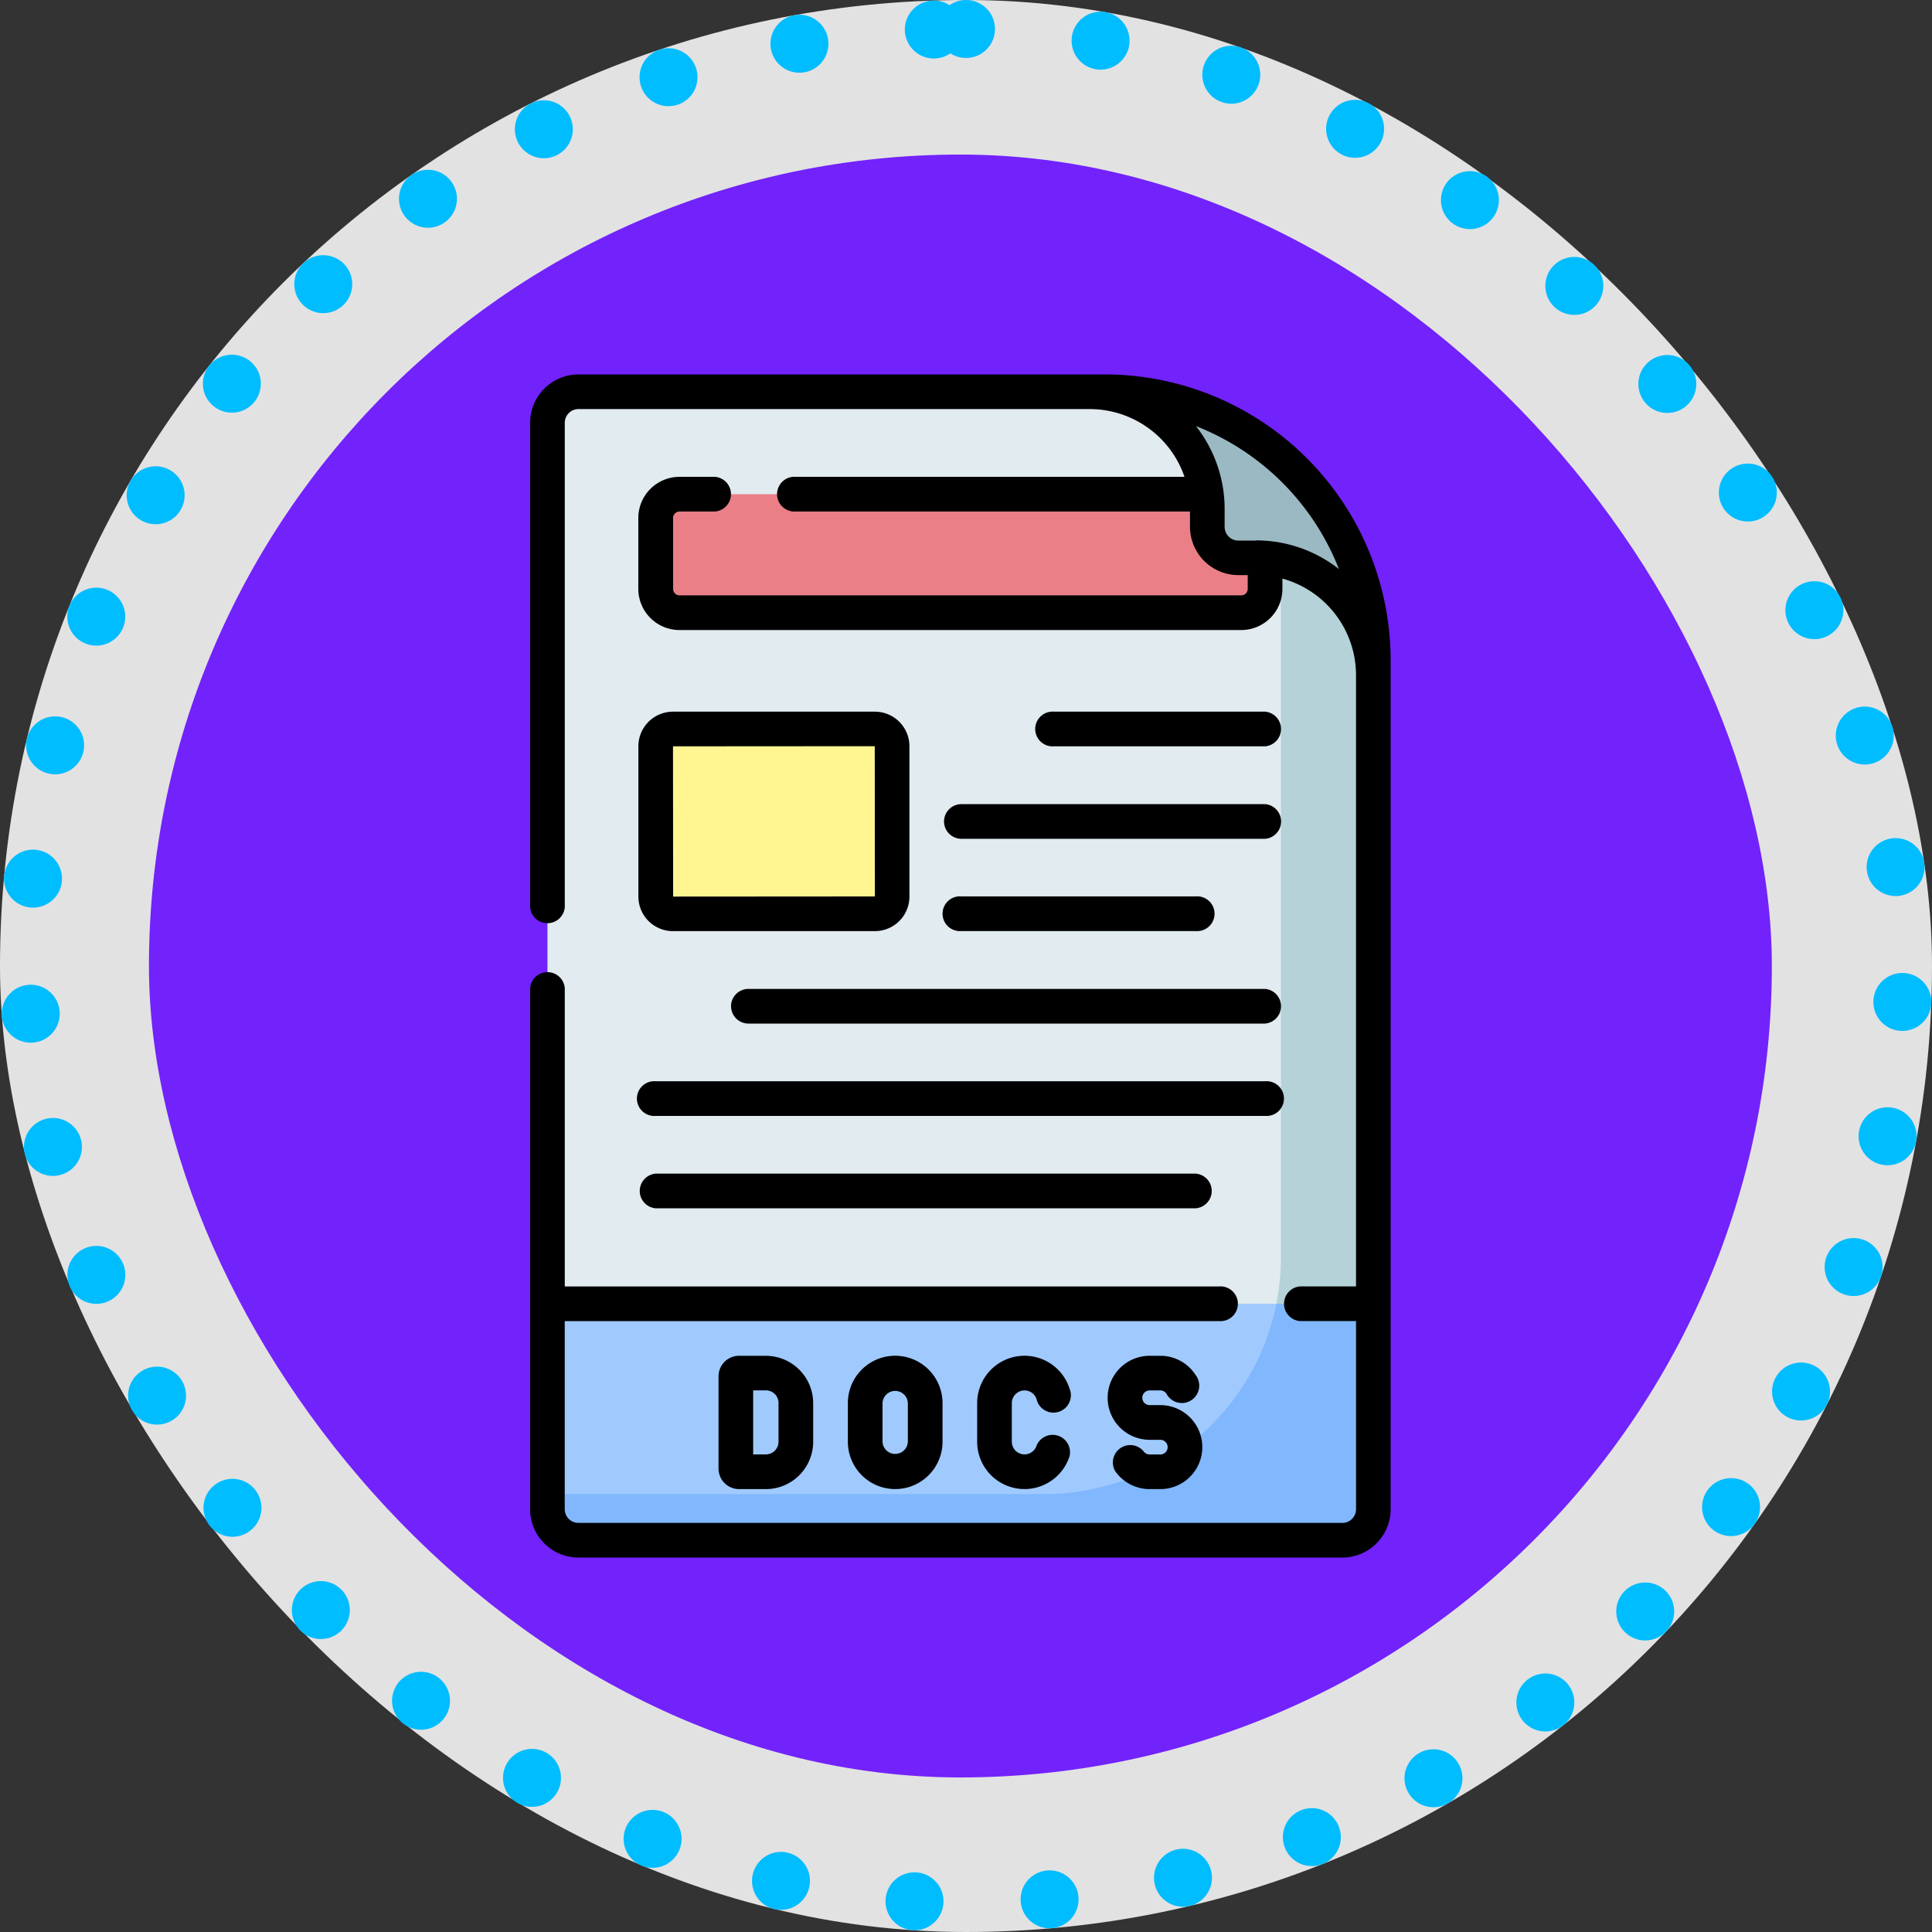 <svg xmlns="http://www.w3.org/2000/svg" width="100" height="100" viewBox="0 0 100 100">
  <rect x="0" y="0" width="100" height="100" fill="#333333" stroke="none"/>
  <g id="Group_1169120" data-name="Group 1169120" transform="translate(-637 -6992)">
    <g id="Group_1098742" data-name="Group 1098742" transform="translate(637.242 6992)">
      <rect id="Rectangle_400898" data-name="Rectangle 400898" width="100" height="100" rx="50" transform="translate(-0.242)" fill="#fff" opacity="0.859"/>
      <g id="Rectangle_400907" data-name="Rectangle 400907" transform="translate(-0.242)" fill="none" stroke="#00bdff" stroke-linecap="round" stroke-width="3" stroke-dasharray="0 7">
        <rect width="100" height="100" rx="50" stroke="none"/>
        <rect x="1.5" y="1.5" width="97" height="97" rx="48.5" fill="none"/>
      </g>
    </g>
    <g id="Group_1107006" data-name="Group 1107006" transform="translate(645.109 7000.157)">
      <rect id="Rectangle_400898-2" data-name="Rectangle 400898" width="84" height="84" rx="42" transform="translate(-0.399 -0.157)" fill="#6003fe" opacity="0.859"/>
      <rect id="Rectangle_400907-2" data-name="Rectangle 400907" width="84" height="84" rx="42" transform="translate(-0.398 -0.157)" fill="none"/>
    </g>
    <g id="Group_1172155" data-name="Group 1172155" transform="translate(664.439 7011.38)">
      <path id="Path_943424" data-name="Path 943424" d="M36.355,7.5H9.106A1.605,1.605,0,0,0,7.5,9.105V65.341a1.605,1.605,0,0,0,1.605,1.605H48.644a1.605,1.605,0,0,0,1.605-1.605V21.394A13.894,13.894,0,0,0,36.355,7.5Zm0,0" transform="translate(-6.603 -6.603)" fill="#e1ebf0"/>
      <path id="Path_943425" data-name="Path 943425" d="M40.055,11.664a13.871,13.871,0,0,1,5.411,11v33.3a12.25,12.25,0,0,1-12.25,12.25H7.5v.787a1.605,1.605,0,0,0,1.605,1.6H48.644a1.605,1.605,0,0,0,1.605-1.6V25.061a13.9,13.9,0,0,0-10.195-13.4Zm0,0" transform="translate(-6.603 -10.269)" fill="#b4d2d7"/>
      <path id="Path_943426" data-name="Path 943426" d="M7.5,402.16V412.8A1.605,1.605,0,0,0,9.105,414.4H48.644a1.605,1.605,0,0,0,1.605-1.605V402.16Zm0,0" transform="translate(-6.603 -354.057)" fill="#a0cafe"/>
      <path id="Path_943427" data-name="Path 943427" d="M33.215,412.009H7.5v.787A1.605,1.605,0,0,0,9.105,414.4H48.644a1.605,1.605,0,0,0,1.605-1.605V402.16h-5.02a12.254,12.254,0,0,1-12.014,9.849Zm0,0" transform="translate(-6.603 -354.058)" fill="#81b8fd"/>
      <path id="Path_943428" data-name="Path 943428" d="M85.426,55.111h-.913a1.605,1.605,0,0,1-1.6-1.605v-.912a6.092,6.092,0,0,0-.051-.777H55.593A1.234,1.234,0,0,0,54.36,53.05v3.674a1.234,1.234,0,0,0,1.233,1.233H84.666A1.233,1.233,0,0,0,85.9,56.724V55.131c-.156-.012-.314-.02-.473-.02Zm0,0" transform="translate(-47.858 -45.619)" fill="#ea7f87"/>
      <path id="Path_943429" data-name="Path 943429" d="M256.9,21.394A13.894,13.894,0,0,0,243.005,7.5h-.779a6.078,6.078,0,0,1,6.078,6.078v.913a1.605,1.605,0,0,0,1.605,1.605h.912a6.078,6.078,0,0,1,6.078,6.078Zm0,0" transform="translate(-213.254 -6.603)" fill="#9bb9c3"/>
      <path id="Path_943430" data-name="Path 943430" d="M65.7,163.01H55.25a.891.891,0,0,1-.891-.891v-7.784a.891.891,0,0,1,.891-.891H65.7a.891.891,0,0,1,.891.891v7.784A.891.891,0,0,1,65.7,163.01Zm0,0" transform="translate(-47.858 -135.092)" fill="#fff692"/>
      <path id="Path_943431" data-name="Path 943431" d="M231.036,147.739a.9.9,0,0,0,0-1.794H220.112a.9.9,0,1,0,0,1.794Zm0,0" transform="translate(-192.995 -128.489)"/>
      <path id="Path_943432" data-name="Path 943432" d="M179.113,186.827a.9.9,0,0,0,.9.9h15.72a.9.9,0,0,0,0-1.794H180.01A.9.9,0,0,0,179.113,186.827Zm0,0" transform="translate(-157.689 -163.691)"/>
      <path id="Path_943433" data-name="Path 943433" d="M180.01,227.7h12.132a.9.9,0,1,0,0-1.794H180.01a.9.9,0,1,0,0,1.794Zm0,0" transform="translate(-157.689 -198.889)"/>
      <path id="Path_943434" data-name="Path 943434" d="M86.961,266.788a.9.9,0,0,0,.9.9H114.6a.9.9,0,0,0,0-1.794H87.858a.9.9,0,0,0-.9.9Zm0,0" transform="translate(-76.56 -234.088)"/>
      <path id="Path_943435" data-name="Path 943435" d="M47.756,307.665H79.3a.9.9,0,1,0,0-1.794H47.756a.9.9,0,1,0,0,1.794Zm0,0" transform="translate(-41.255 -269.286)"/>
      <path id="Path_943436" data-name="Path 943436" d="M47.756,347.646H75.708a.9.9,0,0,0,0-1.794H47.756a.9.9,0,0,0,0,1.794Zm0,0" transform="translate(-41.255 -304.485)"/>
      <path id="Path_943437" data-name="Path 943437" d="M29.752,0H2.5A2.506,2.506,0,0,0,0,2.5V27.578a.9.9,0,0,0,1.794,0V2.5A.709.709,0,0,1,2.5,1.794h26.47a5.19,5.19,0,0,1,4.9,3.506H13.755a.9.9,0,1,0,0,1.794h20.4v.793a2.505,2.505,0,0,0,2.5,2.5h.488V11.1a.337.337,0,0,1-.336.336H7.735A.337.337,0,0,1,7.4,11.1V7.431a.336.336,0,0,1,.336-.336H9.569a.9.9,0,0,0,0-1.794H7.735A2.133,2.133,0,0,0,5.6,7.431V11.1a2.133,2.133,0,0,0,2.131,2.131H36.808A2.133,2.133,0,0,0,38.938,11.1v-.532a5.19,5.19,0,0,1,3.811,5V47.205h-2.9a.9.9,0,0,0,0,1.794h2.9v9.738a.709.709,0,0,1-.708.708H2.5a.709.709,0,0,1-.708-.708V49H35.66a.9.9,0,1,0,0-1.794H1.794V31.764a.9.9,0,0,0-1.794,0V58.739a2.505,2.505,0,0,0,2.5,2.5H42.041a2.505,2.505,0,0,0,2.5-2.5V14.791A14.808,14.808,0,0,0,29.752,0Zm7.817,8.6h-.913a.709.709,0,0,1-.708-.708V6.975a6.94,6.94,0,0,0-1.484-4.3,13.069,13.069,0,0,1,7.4,7.4,6.94,6.94,0,0,0-4.3-1.485Zm0,0"/>
      <path id="Path_943438" data-name="Path 943438" d="M59.1,145.945H48.647a1.79,1.79,0,0,0-1.788,1.788v7.784a1.789,1.789,0,0,0,1.788,1.787H59.1a1.789,1.789,0,0,0,1.788-1.787v-7.784A1.79,1.79,0,0,0,59.1,145.945Zm-10.443,9.571-.007-7.777,10.443-.007.007,7.777Zm0,0" transform="translate(-41.255 -128.489)"/>
      <path id="Path_943439" data-name="Path 943439" d="M137.5,427.114v2a2.45,2.45,0,0,0,4.9,0v-2a2.45,2.45,0,1,0-4.9,0Zm3.105,0v2a.656.656,0,0,1-1.311,0v-2a.656.656,0,0,1,1.311,0Zm0,0" transform="translate(-121.054 -373.87)"/>
      <path id="Path_943440" data-name="Path 943440" d="M82.6,424.66a1.064,1.064,0,0,0-1.062,1.063V430.5a1.064,1.064,0,0,0,1.062,1.062h1.387a2.452,2.452,0,0,0,2.45-2.449v-2a2.452,2.452,0,0,0-2.45-2.45H82.6Zm2.043,2.45v2a.656.656,0,0,1-.656.655h-.656v-3.315h.656A.657.657,0,0,1,84.644,427.11Zm0,0" transform="translate(-71.786 -373.866)"/>
      <path id="Path_943441" data-name="Path 943441" d="M195.91,426.454a.654.654,0,0,1,.624.454.9.9,0,1,0,1.708-.549,2.45,2.45,0,0,0-4.782.751v2a2.45,2.45,0,0,0,4.782.751.9.9,0,0,0-1.708-.55.656.656,0,0,1-1.28-.2v-2a.657.657,0,0,1,.656-.656Zm0,0" transform="translate(-170.321 -373.866)"/>
      <path id="Path_943442" data-name="Path 943442" d="M252.632,429.769h-.551a.378.378,0,0,1-.312-.163.9.9,0,0,0-1.469,1.029,2.177,2.177,0,0,0,1.782.927h.551a2.174,2.174,0,1,0,0-4.348h-.551a.38.38,0,0,1,0-.76h.551a.38.38,0,0,1,.321.176.9.9,0,1,0,1.51-.969,2.167,2.167,0,0,0-1.831-1h-.551a2.174,2.174,0,0,0,0,4.349h.551a.38.38,0,1,1,0,.76Zm0,0" transform="translate(-220.015 -373.866)"/>
    </g>
  </g>
</svg>
